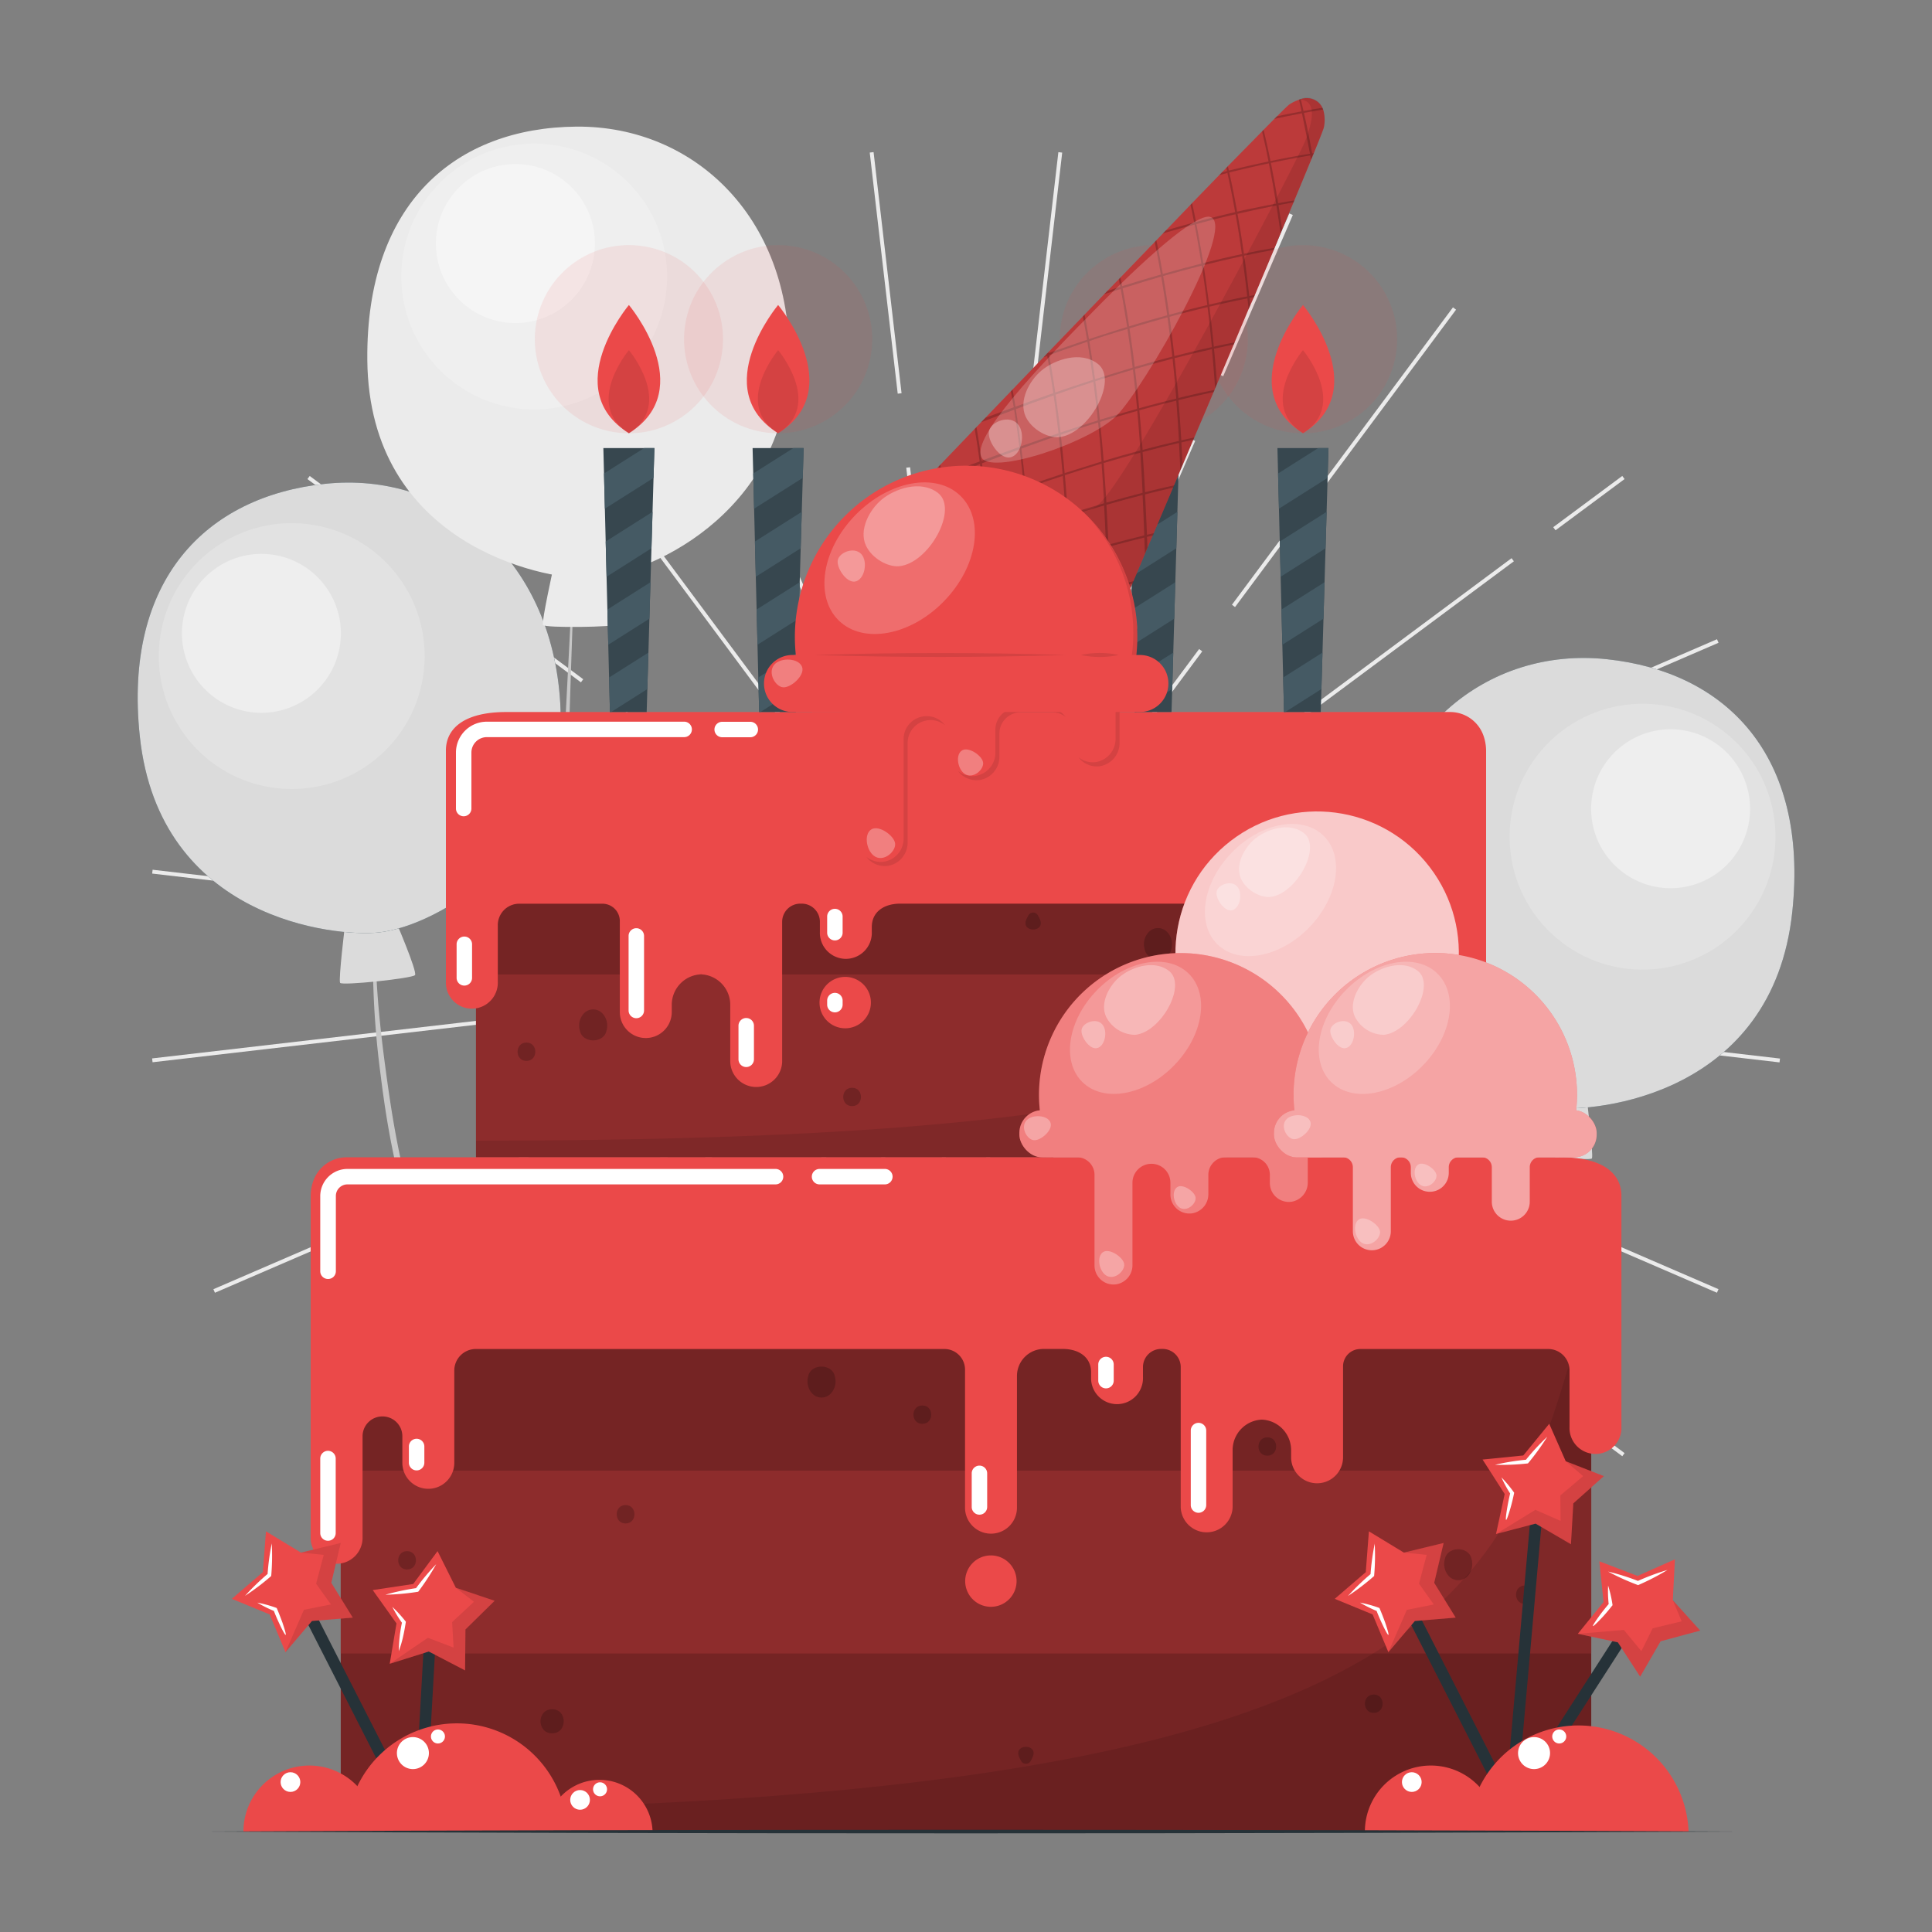 <svg xmlns="http://www.w3.org/2000/svg" viewBox="0 0 500 500"><rect x="0" y="0" width="500" height="500" fill="#808080" stroke="none"/><g id="freepik--background-complete--inject-11"><rect x="228.7" y="39.23" width="1" height="62.82" transform="translate(-6.61 26.88) rotate(-6.62)" style="fill:#ebebeb"></rect><polygon points="250 254.34 234.54 121.04 235.53 120.93 250 245.66 260.33 156.6 261.32 156.71 250 254.34" style="fill:#ebebeb"></polygon><rect x="218.75" y="88.52" width="99.84" height="1" transform="translate(149.3 345.66) rotate(-83.39)" style="fill:#ebebeb"></rect><rect x="137.64" y="75.04" width="1" height="48.87" transform="translate(-32.07 102.03) rotate(-36.62)" style="fill:#ebebeb"></rect><polygon points="252.17 253.76 159.1 128.51 159.9 127.91 247.83 246.24 217.93 177.09 218.85 176.7 252.17 253.76" style="fill:#ebebeb"></polygon><rect x="189.18" y="50.51" width="1" height="119.99" transform="translate(-28.28 84.36) rotate(-23.38)" style="fill:#ebebeb"></rect><rect x="79.69" y="149.6" width="1" height="53.94" transform="translate(-113.71 180.09) rotate(-66.62)" style="fill:#ebebeb"></rect><polygon points="253.76 252.17 115.89 192.56 116.29 191.64 246.24 247.83 161.54 184.89 162.14 184.09 253.76 252.17" style="fill:#ebebeb"></polygon><rect x="114.75" y="105.77" width="1" height="88.19" transform="translate(-73.78 152.99) rotate(-53.38)" style="fill:#ebebeb"></rect><rect x="39.14" y="268.85" width="87.97" height="1" transform="translate(-30.46 11.36) rotate(-6.61)" style="fill:#ebebeb"></rect><polygon points="141.39 263.1 141.27 262.11 245.66 250 177.4 242.08 177.51 241.09 254.34 250 141.39 263.1" style="fill:#ebebeb"></polygon><rect x="98.97" y="172.11" width="1" height="120.86" transform="translate(-142.99 304.55) rotate(-83.38)" style="fill:#ebebeb"></rect><rect x="75.32" y="362.21" width="46.02" height="1" transform="matrix(0.8, -0.6, 0.6, 0.8, -196.96, 130.27)" style="fill:#ebebeb"></rect><polygon points="131.48 338.7 130.88 337.89 246.24 252.17 180.91 280.42 180.51 279.5 253.76 247.83 131.48 338.7" style="fill:#ebebeb"></polygon><rect x="50.55" y="310.01" width="119.01" height="1" transform="translate(-114.1 69.09) rotate(-23.36)" style="fill:#ebebeb"></rect><rect x="150.68" y="420.96" width="50.35" height="1" transform="translate(-280.78 415.79) rotate(-66.64)" style="fill:#ebebeb"></rect><polygon points="193.98 380.81 193.06 380.41 247.83 253.76 187.88 334.43 187.08 333.83 252.17 246.24 193.98 380.81" style="fill:#ebebeb"></polygon><rect x="105.68" y="384.06" width="88.66" height="1" transform="translate(-248.2 275.85) rotate(-53.42)" style="fill:#ebebeb"></rect><rect x="266.6" y="333.83" width="1" height="127.16" transform="translate(-44.01 33.42) rotate(-6.62)" style="fill:#ebebeb"></rect><polygon points="238.05 357.34 237.06 357.23 250 245.66 258.68 320.48 257.69 320.6 250 254.34 238.05 357.34" style="fill:#ebebeb"></polygon><rect x="187.03" y="416.78" width="87.15" height="1" transform="translate(-210.48 598.25) rotate(-83.38)" style="fill:#ebebeb"></rect><rect x="347.41" y="333.93" width="1" height="95.65" transform="translate(-159.04 282.85) rotate(-36.62)" style="fill:#ebebeb"></rect><polygon points="311.76 394.08 247.83 246.24 310.44 330.5 309.64 331.1 252.17 253.76 312.67 393.68 311.76 394.08" style="fill:#ebebeb"></polygon><rect x="326.33" y="409.27" width="1" height="36.8" transform="translate(-142.89 164.84) rotate(-23.38)" style="fill:#ebebeb"></rect><rect x="404.23" y="273.51" width="1" height="86.79" transform="translate(-46.78 562.62) rotate(-66.62)" style="fill:#ebebeb"></rect><polygon points="349 324.19 246.24 247.83 348.03 291.85 347.64 292.76 253.76 252.17 349.6 323.39 349 324.19" style="fill:#ebebeb"></polygon><rect x="390.64" y="318.74" width="1" height="72.27" transform="translate(-127 457.16) rotate(-53.38)" style="fill:#ebebeb"></rect><rect x="423.99" y="227.19" width="36.7" height="1" transform="translate(-23.29 52.5) rotate(-6.62)" style="fill:#ebebeb"></rect><polygon points="332.29 260.05 245.66 250 407.72 231.21 407.83 232.2 254.34 250 332.4 259.05 332.29 260.05" style="fill:#ebebeb"></polygon><rect x="403.5" y="210.92" width="1" height="113.89" transform="translate(91.38 638.31) rotate(-83.38)" style="fill:#ebebeb"></rect><rect x="400.08" y="129.71" width="22.25" height="1" transform="translate(3.4 270.7) rotate(-36.58)" style="fill:#ebebeb"></rect><polygon points="246.24 252.17 391.19 144.46 391.79 145.26 253.76 247.83 376.4 194.8 376.8 195.72 246.24 252.17" style="fill:#ebebeb"></polygon><rect x="388.42" y="176.99" width="58.54" height="1" transform="translate(-36.14 180.17) rotate(-23.36)" style="fill:#ebebeb"></rect><rect x="302.39" y="75.8" width="45.45" height="1" transform="translate(126.16 344.51) rotate(-66.64)" style="fill:#ebebeb"></rect><polygon points="247.83 253.76 308.39 113.7 309.31 114.1 252.17 246.24 310.33 167.97 311.14 168.57 247.83 253.76" style="fill:#ebebeb"></polygon><rect x="299.89" y="117.84" width="95.89" height="1" transform="translate(45.36 326.91) rotate(-53.38)" style="fill:#ebebeb"></rect><path d="M122.38,346.62c-15.24-20-20.84-43.81-23.86-68.32A227.16,227.16,0,0,1,96.89,235c0-.33.52-.27.5.06-.68,12.91.34,25.77,2,38.57,1.6,12.38,3.48,24.85,6.92,36.86,6.8,23.72,21.56,43,39.85,59.19,10.3,9.1,21.38,17.21,32.43,25.34a.28.28,0,0,1-.33.45C158.13,381.27,137.46,366.38,122.38,346.62Z" style="fill:#c7c7c7"></path><path d="M102.17,237.78s5.92,13.73,5.23,14.58-18.91,2.78-19.38,2,1.3-15.27,1.3-15.27Z" style="fill:#dbdbdb"></path><path d="M84.16,125.21c30.9-3.28,58.57,18.82,60.83,56.71s-31.42,57.76-47,59.4C86.8,242.51,41.21,238,36.18,190.54,31.88,150,53.37,128.47,84.16,125.21Z" style="fill:#455a64"></path><path d="M84.16,125.21c30.9-3.28,58.57,18.82,60.83,56.71s-31.42,57.76-47,59.4C86.8,242.51,41.21,238,36.18,190.54,31.88,150,53.37,128.47,84.16,125.21Z" style="fill:#dbdbdb"></path><circle cx="75.5" cy="169.8" r="34.4" transform="translate(-101.59 226.11) rotate(-83.67)" style="fill:#fff;opacity:0.2"></circle><path d="M55.3,180.36a20.57,20.57,0,1,0-4.1-28.8A20.57,20.57,0,0,0,55.3,180.36Z" style="fill:#fff;opacity:0.4"></path><path d="M377.62,392c15.24-20,20.84-43.81,23.86-68.32a227.16,227.16,0,0,0,1.63-43.3c0-.33-.52-.27-.5.06.68,12.91-.34,25.77-2,38.57-1.6,12.38-3.48,24.85-6.92,36.86-6.8,23.72-21.56,43-39.85,59.19-10.3,9.1-21.38,17.21-32.43,25.34a.28.28,0,0,0,.33.45C341.87,426.66,362.54,411.77,377.62,392Z" style="fill:#c7c7c7"></path><path d="M397.83,283.17s-5.92,13.73-5.23,14.58,18.91,2.78,19.38,2.05-1.3-15.27-1.3-15.27Z" style="fill:#dbdbdb"></path><path d="M415.84,170.6c-30.9-3.28-58.57,18.82-60.83,56.71s31.42,57.76,47,59.4c11.22,1.19,56.81-3.29,61.84-50.78C468.12,195.35,446.63,173.86,415.84,170.6Z" style="fill:#455a64"></path><path d="M415.84,170.6c-30.9-3.28-58.57,18.82-60.83,56.71s31.42,57.76,47,59.4c11.22,1.19,56.81-3.29,61.84-50.78C468.12,195.35,446.63,173.86,415.84,170.6Z" style="fill:#dbdbdb"></path><circle cx="424.5" cy="215.19" r="34.4" transform="matrix(0.65, -0.76, 0.76, 0.65, -14.38, 399.28)" style="fill:#fff;opacity:0.2"></circle><path d="M444.7,225.75a20.57,20.57,0,1,1,4.1-28.8A20.57,20.57,0,0,1,444.7,225.75Z" style="fill:#fff;opacity:0.4"></path><path d="M167.4,294.15A148.76,148.76,0,0,1,149.79,255c-4-14.47-4.77-29.36-4.4-44.3.47-18.92,1.74-37.85,2.58-56.76,0-.3.48-.24.47.05-.57,16.33-1.13,32.67-1.55,49-.39,15.2-.39,30.52,2.91,45.44C156.35,278,173.74,303.93,194,326c12.58,13.7,26.44,26.19,40.28,38.6.15.13,0,.38-.18.25C209.38,343.9,184.69,321.81,167.4,294.15Z" style="fill:#c7c7c7"></path><path d="M156.2,146.56s4.56,14.23,3.8,15-19.1,1-19.49.18,2.76-15.08,2.76-15.08Z" style="fill:#ebebeb"></path><path d="M149.11,32.77c31.07-.28,56.48,24.38,55.09,62.31s-36.85,54.46-52.48,54.6c-11.28.11-56.23-8.75-56.66-56.5C94.69,52.37,118.15,33.05,149.11,32.77Z" style="fill:#ebebeb"></path><circle cx="138.25" cy="71.56" r="34.4" transform="translate(-5.03 132.42) rotate(-50.38)" style="fill:#fff;opacity:0.2"></circle><circle cx="133.38" cy="63.04" r="20.57" transform="translate(-4.14 9.64) rotate(-4.08)" style="fill:#fff;opacity:0.4"></circle></g><g id="freepik--Cake--inject-11"><rect x="123.19" y="206.13" width="253.62" height="93.37" style="fill:#EB4949"></rect><rect x="123.19" y="206.13" width="253.62" height="93.37" style="opacity:0.5"></rect><rect x="123.19" y="252.26" width="253.62" height="47.25" transform="translate(500 551.76) rotate(180)" style="fill:#EB4949"></rect><rect x="123.19" y="252.26" width="253.62" height="47.25" transform="translate(500 551.76) rotate(180)" style="opacity:0.4"></rect><g style="opacity:0.2"><path d="M363.05,254.8c-4,0-4,6.22,0,6.22S367.05,254.8,363.05,254.8Z"></path><path d="M269.06,237.79a8.17,8.17,0,0,0-.48-.93,1.4,1.4,0,0,0-2.41,0,10.28,10.28,0,0,0-.49.93C263.92,241.47,270.83,241.47,269.06,237.79Z"></path><path d="M175.36,226.89c-3.05,0-3.06,4.75,0,4.75S178.43,226.89,175.36,226.89Z"></path><path d="M304.85,280.24c-3.05,0-3.06,4.75,0,4.75S307.92,280.24,304.85,280.24Z"></path><path d="M354.42,269.81c-3.06,0-3.07,4.75,0,4.75S357.48,269.81,354.42,269.81Z"></path><path d="M136.24,269.81c-3.05,0-3.06,4.75,0,4.75S139.31,269.81,136.24,269.81Z"></path><path d="M220.52,281.51c-3.05,0-3.06,4.75,0,4.75S223.59,281.51,220.52,281.51Z"></path><path d="M155.83,262.19a3.3,3.3,0,0,0-4.64,0,4.58,4.58,0,0,0-1.13,4.49c.63,3.42,6.28,3.42,6.91,0A4.61,4.61,0,0,0,155.83,262.19Z"></path><path d="M302,241.14a3.3,3.3,0,0,0-4.64,0,4.58,4.58,0,0,0-1.13,4.49c.63,3.42,6.28,3.42,6.9,0A4.59,4.59,0,0,0,302,241.14Z"></path></g><path d="M376.81,206.13C359,261.25,361.38,295.2,123.19,295.2v4.31H376.81Z" style="opacity:0.1"></path><path d="M375.26,184.27a9.14,9.14,0,0,1,8.67,6.14,11.86,11.86,0,0,1,.67,3.81v88.26a6.72,6.72,0,1,1-13.43,0v-26a5.13,5.13,0,0,0-5.13-5.13h0a5.13,5.13,0,0,0-5.13,5.13v6.88a6.72,6.72,0,0,1-13.44,0V239.47a5.59,5.59,0,0,0-5.59-5.59h-6a5.34,5.34,0,0,0-5.34,5.34V275a6.72,6.72,0,0,1-13.44,0V240.86a7,7,0,0,0-7-7H233c-4.08,0-7.38,2-7.38,6.07v1.24a6.72,6.72,0,1,1-13.43,0v-2.6a4.71,4.71,0,0,0-4.71-4.71h-.35a4.71,4.71,0,0,0-4.71,4.71v36.28a6.72,6.72,0,0,1-13.43,0V260.05a7.9,7.9,0,0,0-7.9-7.9h.66a7.9,7.9,0,0,0-7.9,7.9v1.87a6.72,6.72,0,0,1-13.44,0V238.38a4.5,4.5,0,0,0-4.5-4.5H134.37a5.54,5.54,0,0,0-5.54,5.53v14.65a6.72,6.72,0,1,1-13.43,0V194.22c0-5.5,4.45-9.95,15.64-9.95Z" style="fill:#EB4949"></path><path d="M225.39,259.46a6.65,6.65,0,1,1-6.65-6.64A6.65,6.65,0,0,1,225.39,259.46Z" style="fill:#EB4949"></path><path d="M120,211.25a2,2,0,0,1-2-2V194.77a8,8,0,0,1,8-8h51.06a2,2,0,0,1,0,4H126a4,4,0,0,0-4,4v14.48A2,2,0,0,1,120,211.25Z" style="fill:#fff"></path><path d="M194.18,190.8H186.9a2,2,0,0,1,0-4h7.28a2,2,0,0,1,0,4Z" style="fill:#fff"></path><path d="M120.17,255.07a2,2,0,0,1-2-2v-8.69a2,2,0,0,1,4,0v8.69A2,2,0,0,1,120.17,255.07Z" style="fill:#fff"></path><path d="M193.12,276.15a2,2,0,0,1-2-2v-8.69a2,2,0,0,1,4,0v8.69A2,2,0,0,1,193.12,276.15Z" style="fill:#fff"></path><path d="M164.68,263.51a2,2,0,0,1-2-2V242.22a2,2,0,1,1,4,0v19.29A2,2,0,0,1,164.68,263.51Z" style="fill:#fff"></path><path d="M321,276.88a2,2,0,0,1-2-2V255.6a2,2,0,0,1,4,0v19.28A2,2,0,0,1,321,276.88Z" style="fill:#fff"></path><path d="M216.07,243.38a2,2,0,0,1-2-2V237.2a2,2,0,0,1,4,0v4.18A2,2,0,0,1,216.07,243.38Z" style="fill:#fff"></path><path d="M216.07,262a2,2,0,0,1-2-2v-1.05a2,2,0,0,1,4,0V260A2,2,0,0,1,216.07,262Z" style="fill:#fff"></path><rect x="88.19" y="334.48" width="323.62" height="139.5" style="fill:#EB4949"></rect><rect x="88.19" y="334.48" width="323.62" height="139.5" style="opacity:0.5"></rect><rect x="88.19" y="380.6" width="323.62" height="47.25" style="fill:#EB4949"></rect><rect x="88.19" y="380.6" width="323.62" height="47.25" style="opacity:0.4"></rect><g style="opacity:0.2"><path d="M142.89,448.58c4,0,4-6.22,0-6.22S138.88,448.58,142.89,448.58Z"></path><path d="M263.81,454.85a10.28,10.28,0,0,0,.49.93,1.4,1.4,0,0,0,2.41,0,8.17,8.17,0,0,0,.48-.93C269,451.16,262.05,451.16,263.81,454.85Z"></path><path d="M125.51,454c3.06,0,3.06-4.75,0-4.75S122.45,454,125.51,454Z"></path><path d="M355.53,443.29c3.06,0,3.06-4.75,0-4.75S352.47,443.29,355.53,443.29Z"></path><path d="M161.9,394.27c3.06,0,3.06-4.76,0-4.76S158.84,394.27,161.9,394.27Z"></path><path d="M238.7,368.49c3.06,0,3.07-4.75,0-4.75S235.64,368.49,238.7,368.49Z"></path><path d="M105.35,406.18c3.06,0,3.06-4.75,0-4.75S102.29,406.18,105.35,406.18Z"></path><path d="M394.65,415.08c3.06,0,3.06-4.75,0-4.75S391.59,415.08,394.65,415.08Z"></path><path d="M328,376.73c3,0,3.06-4.75,0-4.75S324.91,376.73,328,376.73Z"></path><path d="M375.06,408a3.31,3.31,0,0,0,4.65,0,4.6,4.6,0,0,0,1.13-4.49c-.63-3.42-6.28-3.42-6.91,0A4.59,4.59,0,0,0,375.06,408Z"></path><path d="M210.29,360.73a3.31,3.31,0,0,0,4.64,0,4.58,4.58,0,0,0,1.13-4.49c-.63-3.42-6.28-3.42-6.91,0A4.62,4.62,0,0,0,210.29,360.73Z"></path></g><path d="M411.81,334.48c-22.7,70.33-19.69,134-323.62,134V474H411.81Z" style="opacity:0.1"></path><path d="M89.74,299.51a9.14,9.14,0,0,0-8.67,6.14,11.8,11.8,0,0,0-.67,3.8v88.27a6.72,6.72,0,1,0,13.43,0v-26A5.13,5.13,0,0,1,99,366.57h0a5.13,5.13,0,0,1,5.13,5.12v6.89a6.72,6.72,0,0,0,13.44,0V354.7a5.58,5.58,0,0,1,5.59-5.58H244.41a5.34,5.34,0,0,1,5.34,5.33v35.74a6.72,6.72,0,0,0,13.44,0V356.1a7,7,0,0,1,7-7H275c4.07,0,7.37,2,7.37,6.07v1.24a6.72,6.72,0,1,0,13.43,0v-2.61a4.7,4.7,0,0,1,4.71-4.7h.35a4.7,4.7,0,0,1,4.71,4.7V390.1a6.72,6.72,0,0,0,13.43,0V375.28a7.9,7.9,0,0,1,7.9-7.89h-.66a7.9,7.9,0,0,1,7.9,7.89v1.87a6.72,6.72,0,0,0,13.44,0V353.62a4.49,4.49,0,0,1,4.5-4.5h48.57a5.53,5.53,0,0,1,5.54,5.53V369.3a6.72,6.72,0,1,0,13.43,0V309.45c0-5.49-4.45-9.94-15.64-9.94Z" style="fill:#EB4949"></path><path d="M84.88,331a2,2,0,0,1-2-2V309.57a7.05,7.05,0,0,1,7-7.05H200.71a2,2,0,1,1,0,4H89.92a3,3,0,0,0-3,3.05V329A2,2,0,0,1,84.88,331Z" style="fill:#fff"></path><path d="M229,306.52H212.1a2,2,0,0,1,0-4H229a2,2,0,1,1,0,4Z" style="fill:#fff"></path><path d="M253.48,392a2,2,0,0,1-2-2v-8.7a2,2,0,0,1,4,0V390A2,2,0,0,1,253.48,392Z" style="fill:#fff"></path><path d="M310.17,391.51a2,2,0,0,1-2-2V370.23a2,2,0,0,1,4,0v19.28A2,2,0,0,1,310.17,391.51Z" style="fill:#fff"></path><path d="M84.88,398.75a2,2,0,0,1-2-2V377.47a2,2,0,0,1,4,0v19.28A2,2,0,0,1,84.88,398.75Z" style="fill:#fff"></path><path d="M286.23,359.31a2,2,0,0,1-2-2v-4.18a2,2,0,0,1,4,0v4.18A2,2,0,0,1,286.23,359.31Z" style="fill:#fff"></path><path d="M253.48,412.17a2,2,0,0,1-2-2v-.73a2,2,0,0,1,4,0v.73A2,2,0,0,1,253.48,412.17Z" style="fill:#fff"></path><path d="M107.82,380.54a2,2,0,0,1-2-2v-4.19a2,2,0,0,1,4,0v4.19A2,2,0,0,1,107.82,380.54Z" style="fill:#fff"></path><path d="M263.09,409.18a6.65,6.65,0,1,1-6.65-6.64A6.65,6.65,0,0,1,263.09,409.18Z" style="fill:#EB4949"></path><rect x="88.6" y="404.6" width="3" height="65.79" transform="translate(-188.79 88.58) rotate(-27)" style="fill:#263238"></rect><polygon points="68.83 396.31 77.88 401.81 88.18 399.32 85.74 409.63 91.3 418.64 80.74 419.51 73.88 427.58 69.79 417.81 59.99 413.78 68.03 406.87 68.83 396.31" style="fill:#EB4949"></polygon><path d="M70.33,399.35a62.06,62.06,0,0,1-.14,8.52A60.94,60.94,0,0,1,63.41,413a61.54,61.54,0,0,1,6-5.79l-.17.34a60.64,60.64,0,0,1,1.12-8.24Z" style="fill:#fff"></path><path d="M66.61,414.76a31.46,31.46,0,0,1,5,1.39c.53,1.23,1,2.46,1.47,3.73,2.6,7.67-1.27-.38-2.27-3.16l.27.27a32.79,32.79,0,0,1-4.48-2.23Z" style="fill:#fff"></path><polygon points="73.88 427.58 78.65 416.63 85.64 415.23 81.81 409.85 83.79 402.39 77.88 401.81 88.18 399.32 85.74 409.63 91.3 418.64 80.74 419.51 73.88 427.58" style="opacity:0.1"></polygon><rect x="377.61" y="439" width="62.55" height="3" transform="translate(-182.78 546.11) rotate(-57.25)" style="fill:#263238"></rect><polygon points="433.47 403.55 432.92 414.13 440.01 422 429.77 424.75 424.47 433.92 418.7 425.04 408.34 422.83 415 414.6 413.9 404.06 423.79 407.85 433.47 403.55" style="fill:#EB4949"></polygon><path d="M431.51,406.32a62.33,62.33,0,0,1-7.57,3.91,62.23,62.23,0,0,1-7.77-3.51,59.86,59.86,0,0,1,7.93,2.5h-.38a60.67,60.67,0,0,1,7.79-2.91Z" style="fill:#fff"></path><path d="M416.18,410.35a32,32,0,0,1,1.15,5.07c-.83,1.05-1.67,2.08-2.58,3.06-3.09,3.29-3.32,3.13-.67-.55.75-1,1.55-2,2.37-2.95l-.1.37a30.85,30.85,0,0,1-.17-5Z" style="fill:#fff"></path><polygon points="408.34 422.83 420.25 421.83 424.79 427.32 427.71 421.4 435.22 419.6 432.92 414.13 440.01 422 429.77 424.75 424.47 433.92 418.7 425.04 408.34 422.83" style="opacity:0.1"></polygon><rect x="84.14" y="439.14" width="52.42" height="3" transform="translate(-335.78 526.14) rotate(-86.79)" style="fill:#263238"></rect><polygon points="113.24 401.43 117.97 410.91 128.01 414.28 120.46 421.7 120.36 432.3 110.97 427.41 100.86 430.59 102.61 420.14 96.46 411.51 106.93 409.94 113.24 401.43" style="fill:#EB4949"></polygon><path d="M112.89,404.81a61.5,61.5,0,0,1-4.66,7.13,61.58,61.58,0,0,1-8.49.77,61.73,61.73,0,0,1,8.14-1.73l-.33.2a62.11,62.11,0,0,1,5.34-6.37Z" style="fill:#fff"></path><path d="M101.54,415.86a33.42,33.42,0,0,1,3.5,3.85c-.21,1.32-.44,2.64-.74,3.94a28.24,28.24,0,0,1-1.09,3.65,37.29,37.29,0,0,1,.85-7.53l.09.37a31,31,0,0,1-2.61-4.28Z" style="fill:#fff"></path><polygon points="100.86 430.59 110.73 423.86 117.39 426.39 117.01 419.8 122.66 414.54 117.97 410.91 128.01 414.28 120.46 421.7 120.36 432.3 110.97 427.41 100.86 430.59" style="opacity:0.1"></polygon><rect x="351.48" y="422.11" width="86.72" height="3" transform="translate(-62.06 779.4) rotate(-84.92)" style="fill:#263238"></rect><polygon points="400.94 368.48 405.21 378.17 415.08 382.02 407.17 389.07 406.56 399.65 397.41 394.31 387.17 397 389.41 386.65 383.69 377.73 394.23 376.67 400.94 368.48" style="fill:#EB4949"></polygon><path d="M400.43,371.83a60.93,60.93,0,0,1-5,6.9,62,62,0,0,1-8.52.36,59.23,59.23,0,0,1,8.21-1.33l-.33.18a60.21,60.21,0,0,1,5.64-6.11Z" style="fill:#fff"></path><path d="M388.55,382.32a32.5,32.5,0,0,1,3.32,4c-.27,1.31-.57,2.61-.94,3.89-2.26,7.78-.82-1-.05-3.89l.07.38a31.09,31.09,0,0,1-2.4-4.4Z" style="fill:#fff"></path><polygon points="387.17 397 397.36 390.75 403.88 393.61 403.82 387.01 409.72 382.02 405.21 378.17 415.08 382.02 407.17 389.07 406.56 399.65 397.41 394.31 387.17 397" style="opacity:0.1"></polygon><rect x="374.03" y="404.6" width="3" height="65.79" transform="translate(-157.68 218.16) rotate(-27)" style="fill:#263238"></rect><polygon points="354.27 396.31 363.32 401.81 373.61 399.32 371.17 409.63 376.73 418.64 366.17 419.51 359.31 427.58 355.23 417.81 345.43 413.78 353.46 406.87 354.27 396.31" style="fill:#EB4949"></polygon><path d="M355.77,399.35a60.52,60.52,0,0,1-.15,8.52,60.83,60.83,0,0,1-6.77,5.17,61.44,61.44,0,0,1,6-5.79l-.17.34a62.28,62.28,0,0,1,1.13-8.24Z" style="fill:#fff"></path><path d="M352,414.76a31.29,31.29,0,0,1,5,1.39c.53,1.23,1,2.46,1.47,3.73,2.59,7.67-1.28-.38-2.27-3.16l.27.27a32.9,32.9,0,0,1-4.49-2.23Z" style="fill:#fff"></path><polygon points="359.31 427.58 364.09 416.63 371.07 415.23 367.24 409.85 369.23 402.39 363.32 401.81 373.61 399.32 371.17 409.63 376.73 418.64 366.17 419.51 359.31 427.58" style="opacity:0.1"></polygon><path d="M97.2,474H63a17.08,17.08,0,0,1,34.16,0Z" style="fill:#EB4949"></path><path d="M168.88,474H141.39a13.75,13.75,0,0,1,27.49,0Z" style="fill:#EB4949"></path><path d="M146.77,474H89.72a28.53,28.53,0,0,1,57.05,0Z" style="fill:#EB4949"></path><path d="M111,453.7a4.14,4.14,0,1,1-4.14-4.14A4.14,4.14,0,0,1,111,453.7Z" style="fill:#fff"></path><circle cx="75.17" cy="461.2" r="2.55" style="fill:#fff"></circle><circle cx="150.12" cy="465.81" r="2.55" style="fill:#fff"></circle><path d="M115.15,449.4a1.81,1.81,0,1,1-1.81-1.81A1.81,1.81,0,0,1,115.15,449.4Z" style="fill:#fff"></path><path d="M157.1,463.07a1.81,1.81,0,1,1-1.81-1.81A1.81,1.81,0,0,1,157.1,463.07Z" style="fill:#fff"></path><path d="M387.39,474H353.23a17.08,17.08,0,0,1,34.16,0Z" style="fill:#EB4949"></path><path d="M437,474h-57a28.52,28.52,0,0,1,57,0Z" style="fill:#EB4949"></path><path d="M401.15,453.7a4.14,4.14,0,1,1-4.13-4.14A4.13,4.13,0,0,1,401.15,453.7Z" style="fill:#fff"></path><circle cx="365.37" cy="461.2" r="2.55" style="fill:#fff"></circle><path d="M405.34,449.4a1.81,1.81,0,1,1-1.81-1.81A1.81,1.81,0,0,1,405.34,449.4Z" style="fill:#fff"></path><circle cx="162.76" cy="87.78" r="24.35" transform="translate(49.86 234.24) rotate(-80.71)" style="fill:#EB4949;opacity:0.1"></circle><polygon points="157.85 184.27 156.15 115.96 169.36 115.96 167.36 184.27 157.85 184.27" style="fill:#37474f"></polygon><polygon points="169.36 115.96 169.13 123.68 156.54 131.65 156.31 122.54 166.7 115.96 169.36 115.96" style="fill:#455a64"></polygon><polygon points="168.88 132.46 168.6 141.89 156.98 149.26 156.75 140.14 168.88 132.46" style="fill:#455a64"></polygon><polygon points="168.34 150.68 168.07 160.11 157.42 166.86 157.19 157.74 168.34 150.68" style="fill:#455a64"></polygon><polygon points="167.81 168.89 167.53 178.33 158.16 184.27 157.85 184.27 157.63 175.34 167.81 168.89" style="fill:#455a64"></polygon><path d="M162.76,112.13c-18.23-11.46,0-33.2,0-33.2S181,100.67,162.76,112.13Z" style="fill:#EB4949"></path><path d="M162.76,112.13c-11.81-7.43,0-21.51,0-21.51S174.56,104.7,162.76,112.13Z" style="opacity:0.1"></path><circle cx="201.38" cy="87.78" r="24.35" transform="translate(82.25 272.35) rotate(-80.71)" style="fill:#EB4949;opacity:0.1"></circle><polygon points="196.47 184.27 194.77 115.96 207.98 115.96 205.98 184.27 196.47 184.27" style="fill:#37474f"></polygon><polygon points="207.98 115.96 207.75 123.68 195.16 131.65 194.93 122.54 205.32 115.96 207.98 115.96" style="fill:#455a64"></polygon><polygon points="207.5 132.46 207.22 141.89 195.6 149.26 195.37 140.14 207.5 132.46" style="fill:#455a64"></polygon><polygon points="206.96 150.68 206.69 160.11 196.04 166.86 195.81 157.74 206.96 150.68" style="fill:#455a64"></polygon><polygon points="206.43 168.89 206.15 178.33 196.78 184.27 196.47 184.27 196.25 175.34 206.43 168.89" style="fill:#455a64"></polygon><path d="M201.38,112.13c-18.23-11.46,0-33.2,0-33.2S219.6,100.67,201.38,112.13Z" style="fill:#EB4949"></path><path d="M201.38,112.13c-11.81-7.43,0-21.51,0-21.51S213.18,104.7,201.38,112.13Z" style="opacity:0.1"></path><circle cx="298.59" cy="87.78" r="24.35" transform="translate(163.77 368.29) rotate(-80.71)" style="fill:#EB4949;opacity:0.1"></circle><polygon points="293.68 184.27 291.98 115.96 305.19 115.96 303.19 184.27 293.68 184.27" style="fill:#37474f"></polygon><polygon points="305.19 115.96 304.96 123.68 292.37 131.65 292.14 122.54 302.53 115.96 305.19 115.96" style="fill:#455a64"></polygon><polygon points="304.71 132.46 304.43 141.89 292.81 149.26 292.58 140.14 304.71 132.46" style="fill:#455a64"></polygon><polygon points="304.17 150.68 303.9 160.11 293.25 166.86 293.02 157.74 304.17 150.68" style="fill:#455a64"></polygon><polygon points="303.64 168.89 303.36 178.33 293.99 184.27 293.68 184.27 293.46 175.34 303.64 168.89" style="fill:#455a64"></polygon><path d="M298.59,112.13c-18.23-11.46,0-33.2,0-33.2S316.81,100.67,298.59,112.13Z" style="fill:#EB4949"></path><path d="M298.59,112.13c-11.81-7.43,0-21.51,0-21.51S310.39,104.7,298.59,112.13Z" style="opacity:0.1"></path><circle cx="337.21" cy="87.78" r="24.35" transform="translate(165.38 390.91) rotate(-75.04)" style="fill:#EB4949;opacity:0.1"></circle><polygon points="332.3 184.27 330.6 115.96 343.81 115.96 341.81 184.27 332.3 184.27" style="fill:#37474f"></polygon><polygon points="343.81 115.96 343.58 123.68 330.99 131.65 330.76 122.54 341.15 115.96 343.81 115.96" style="fill:#455a64"></polygon><polygon points="343.33 132.46 343.05 141.89 331.43 149.26 331.2 140.14 343.33 132.46" style="fill:#455a64"></polygon><polygon points="342.79 150.68 342.52 160.11 331.87 166.86 331.64 157.74 342.79 150.68" style="fill:#455a64"></polygon><polygon points="342.26 168.89 341.98 178.33 332.61 184.27 332.3 184.27 332.08 175.34 342.26 168.89" style="fill:#455a64"></polygon><path d="M337.21,112.13c-18.23-11.46,0-33.2,0-33.2S355.43,100.67,337.21,112.13Z" style="fill:#EB4949"></path><path d="M337.21,112.13c-11.81-7.43,0-21.51,0-21.51S349,104.7,337.21,112.13Z" style="opacity:0.1"></path><circle cx="340.87" cy="246.68" r="36.67" transform="translate(-79.72 258.55) rotate(-37.51)" style="fill:#EB4949"></circle><circle cx="340.87" cy="246.68" r="36.67" transform="translate(-79.72 258.55) rotate(-37.51)" style="fill:#fff;opacity:0.7"></circle><ellipse cx="328.8" cy="230.32" rx="19.65" ry="13.94" transform="translate(-65.69 304.73) rotate(-45.69)" style="fill:#fff;opacity:0.2"></ellipse><g style="opacity:0.3"><path d="M328.64,232.13c6.69-.54,13.6-12.89,8.79-16.55-3.94-3-9.77-.86-12.63,1.49s-5.25,6.89-3.6,10.41C322.6,230.45,326.19,232.33,328.64,232.13Z" style="fill:#fff"></path><path d="M318.73,235.6c2.19-.35,3-4.52,1.43-6.21s-4.81-.44-5.28,1.25S316.76,235.91,318.73,235.6Z" style="fill:#fff"></path></g><path d="M342.21,281.58a36.53,36.53,0,0,1-3.7,17.91h-.06V306a5,5,0,0,1-4.16,5,4.9,4.9,0,0,1-5.65-4.85v-2.11a4.56,4.56,0,0,0-4.56-4.56h-6.8a4.56,4.56,0,0,0-4.56,4.56V309a5,5,0,0,1-4.13,5,4.92,4.92,0,0,1-5.69-4.85v-3.05a4.9,4.9,0,0,0-4.91-4.91h0a4.91,4.91,0,0,0-4.91,4.91v21.26a5,5,0,0,1-4.08,5,4.92,4.92,0,0,1-5.74-4.84V304.05a4.56,4.56,0,0,0-4.56-4.56h-6.06a36.68,36.68,0,1,1,69.57-17.91Z" style="fill:#EB4949"></path><rect x="263.81" y="287.31" width="83.53" height="12.22" rx="5.9" style="fill:#EB4949"></rect><g style="opacity:0.3"><path d="M342.21,281.58a36.53,36.53,0,0,1-3.7,17.91h-.06V306a5,5,0,0,1-4.16,5,4.9,4.9,0,0,1-5.65-4.85v-2.11a4.56,4.56,0,0,0-4.56-4.56h-6.8a4.56,4.56,0,0,0-4.56,4.56V309a5,5,0,0,1-4.13,5,4.92,4.92,0,0,1-5.69-4.85v-3.05a4.9,4.9,0,0,0-4.91-4.91h0a4.91,4.91,0,0,0-4.91,4.91v21.26a5,5,0,0,1-4.08,5,4.92,4.92,0,0,1-5.74-4.84V304.05a4.56,4.56,0,0,0-4.56-4.56h-6.06a36.68,36.68,0,1,1,69.57-17.91Z" style="fill:#fff"></path><rect x="263.81" y="287.31" width="83.53" height="12.22" rx="5.9" style="fill:#fff"></rect></g><ellipse cx="293.87" cy="265.99" rx="19.65" ry="13.94" transform="translate(-101.74 290.48) rotate(-45.69)" style="fill:#fff;opacity:0.2"></ellipse><g style="opacity:0.3"><path d="M293.71,267.81c6.69-.55,13.6-12.9,8.79-16.56-3.94-3-9.77-.86-12.63,1.49s-5.25,6.89-3.6,10.41A8.52,8.52,0,0,0,293.71,267.81Z" style="fill:#fff"></path><path d="M283.8,271.27c2.19-.35,3-4.52,1.43-6.21s-4.81-.44-5.28,1.25S281.83,271.59,283.8,271.27Z" style="fill:#fff"></path><path d="M271.89,290.61c-.65-2.11-4.89-2.33-6.34-.53s.24,4.82,2,5S272.49,292.52,271.89,290.61Z" style="fill:#fff"></path><path d="M304.71,307.19c-1.65,1-1,4.62.85,5.48s4-1.2,3.86-2.71S306.2,306.3,304.71,307.19Z" style="fill:#fff"></path><path d="M285.54,324c-1.89,1.13-1.1,5.26,1,6.24s4.59-1.36,4.4-3.08S287.24,323,285.54,324Z" style="fill:#fff"></path></g><path d="M334.78,283.36a36.5,36.5,0,0,0,3.74,16.13h9a2.59,2.59,0,0,1,2.6,2.6v16.57a4.91,4.91,0,0,0,4.91,4.91h0a4.91,4.91,0,0,0,4.91-4.91V302.09a2.59,2.59,0,0,1,2.59-2.6h0a2.59,2.59,0,0,1,2.59,2.6v1.44a4.9,4.9,0,0,0,4.91,4.9h0a4.9,4.9,0,0,0,4.91-4.9v-1.44a2.59,2.59,0,0,1,2.6-2.6h5.95a2.59,2.59,0,0,1,2.59,2.6V311a4.91,4.91,0,0,0,4.91,4.91h0a4.91,4.91,0,0,0,4.91-4.91v-8.92a2.59,2.59,0,0,1,2.59-2.6h5.89a36.68,36.68,0,1,0-69.61-16.13Z" style="fill:#EB4949"></path><rect x="329.69" y="287.31" width="83.53" height="12.22" rx="5.9" style="fill:#EB4949"></rect><g style="opacity:0.5"><path d="M334.78,283.36a36.5,36.5,0,0,0,3.74,16.13h9a2.59,2.59,0,0,1,2.6,2.6v16.57a4.91,4.91,0,0,0,4.91,4.91h0a4.91,4.91,0,0,0,4.91-4.91V302.09a2.59,2.59,0,0,1,2.59-2.6h0a2.59,2.59,0,0,1,2.59,2.6v1.44a4.9,4.9,0,0,0,4.91,4.9h0a4.9,4.9,0,0,0,4.91-4.9v-1.44a2.59,2.59,0,0,1,2.6-2.6h5.95a2.59,2.59,0,0,1,2.59,2.6V311a4.91,4.91,0,0,0,4.91,4.91h0a4.91,4.91,0,0,0,4.91-4.91v-8.92a2.59,2.59,0,0,1,2.59-2.6h5.89a36.68,36.68,0,1,0-69.61-16.13Z" style="fill:#fff"></path><rect x="329.69" y="287.31" width="83.53" height="12.22" rx="5.9" style="fill:#fff"></rect></g><ellipse cx="358.26" cy="265.99" rx="19.65" ry="13.94" transform="translate(-82.33 336.56) rotate(-45.69)" style="fill:#fff;opacity:0.2"></ellipse><g style="opacity:0.3"><path d="M358.1,267.81c6.69-.55,13.6-12.9,8.79-16.56-3.94-3-9.77-.86-12.63,1.49s-5.25,6.89-3.6,10.41A8.52,8.52,0,0,0,358.1,267.81Z" style="fill:#fff"></path><path d="M348.19,271.27c2.19-.35,3-4.52,1.43-6.21s-4.81-.44-5.28,1.25S346.22,271.59,348.19,271.27Z" style="fill:#fff"></path><path d="M339.15,290.35c-.66-2.11-4.9-2.32-6.35-.53s.24,4.82,2,5S339.74,292.26,339.15,290.35Z" style="fill:#fff"></path><path d="M367.06,301.36c-1.66,1-1,4.61.85,5.47s4-1.19,3.85-2.7S368.55,300.47,367.06,301.36Z" style="fill:#fff"></path><path d="M351.75,315.55c-1.88,1.13-1.09,5.26,1,6.24s4.59-1.36,4.4-3.08S353.46,314.54,351.75,315.55Z" style="fill:#fff"></path></g><path d="M237.64,126.23l1.12-1.17,4.15-4.32.46-.48,8.89-9.27.46-.48,1.19-1.23,1.12-1.17,6.57-6.84c.15-.16.3-.32.46-.47,2.56-2.67,5.24-5.46,8-8.33.28-.31.57-.6.86-.91l.09-.09.36-.38,8.86-9.2.45-.47,5.08-5.28c.27-.29.55-.57.82-.85l3-3.06.44-.46,8.85-9.17.43-.45,1.65-1.71c.26-.26.51-.53.76-.79L308.1,53l.42-.45,7-7.22.72-.74,1.12-1.14c.14-.15.28-.29.41-.44L326.62,34c.14-.13.27-.27.4-.41l2.74-2.77.69-.68c1.84-1.85,3-2.94,3.19-3.08a11.52,11.52,0,0,1,2.53-1.25h0l.46-.14a4.56,4.56,0,0,1,4.07.47,4.06,4.06,0,0,1,1.54,1.8c.06.14.13.29.19.45a9.28,9.28,0,0,1,.18,4.6c-.06.35-1,2.76-2.6,6.69l-.21.51-.09.23-.38.92c-1.19,2.92-2.67,6.48-4.36,10.54l-.21.52-2.94,7c-.14.32-.27.65-.41,1l-1,2.48-.51,1.21c-.07.18-.15.36-.23.55q-1.17,2.81-2.41,5.75l-.12.29c-.78,1.85-1.58,3.74-2.38,5.66l-.24.56L323.57,79c-.14.34-.29.69-.44,1l-3.59,8.53-.24.58c-1.43,3.37-2.87,6.78-4.3,10.17-.16.39-.33.77-.49,1.16-.06.13-.11.27-.18.41s-.15.38-.24.57c-1.67,4-3.34,7.9-5,11.75l-.24.59-2.75,6.48c-.2.47-.39.93-.59,1.38-.55,1.33-1.1,2.63-1.65,3.91l-.25.6-5,11.78-.26.61c-.46,1.07-.9,2.12-1.34,3.14l-.65,1.56-3,7.09c-.09.21-.17.41-.26.61l-3.93,9.26Z" style="fill:#EB4949"></path><path d="M237.64,126.23l1.12-1.17,4.15-4.32.46-.48,8.89-9.27.46-.48,1.19-1.23,1.12-1.17,6.57-6.84c.15-.16.3-.32.46-.47,2.56-2.67,5.24-5.46,8-8.33.28-.31.57-.6.86-.91l.09-.09.36-.38,8.86-9.2.45-.47,5.08-5.28c.27-.29.55-.57.82-.85l3-3.06.44-.46,8.85-9.17.43-.45,1.65-1.71c.26-.26.51-.53.76-.79L308.1,53l.42-.45,7-7.22.72-.74,1.12-1.14c.14-.15.28-.29.41-.44L326.62,34c.14-.13.27-.27.4-.41l2.74-2.77.69-.68c1.84-1.85,3-2.94,3.19-3.08a11.52,11.52,0,0,1,2.53-1.25h0l.46-.14a4.56,4.56,0,0,1,4.07.47,4.06,4.06,0,0,1,1.54,1.8c.06.14.13.29.19.45a9.28,9.28,0,0,1,.18,4.6c-.06.35-1,2.76-2.6,6.69l-.21.51-.09.23-.38.92c-1.19,2.92-2.67,6.48-4.36,10.54l-.21.52-2.94,7c-.14.32-.27.65-.41,1l-1,2.48-.51,1.21c-.07.18-.15.36-.23.55q-1.17,2.81-2.41,5.75l-.12.29c-.78,1.85-1.58,3.74-2.38,5.66l-.24.56L323.57,79c-.14.34-.29.69-.44,1l-3.59,8.53-.24.58c-1.43,3.37-2.87,6.78-4.3,10.17-.16.39-.33.77-.49,1.16-.06.13-.11.27-.18.41s-.15.38-.24.57c-1.67,4-3.34,7.9-5,11.75l-.24.59-2.75,6.48c-.2.47-.39.93-.59,1.38-.55,1.33-1.1,2.63-1.65,3.91l-.25.6-5,11.78-.26.61c-.46,1.07-.9,2.12-1.34,3.14l-.65,1.56-3,7.09c-.09.21-.17.41-.26.61l-3.93,9.26Z" style="opacity:0.2"></path><path d="M342.61,32.94c-.06.35-1,2.76-2.6,6.69l-.21.51-.09.23-.38.92c-1.19,2.92-2.67,6.48-4.36,10.54l-.21.52-2.94,7c-.14.32-.27.65-.41,1l-1,2.48-.51,1.21c-.07.18-.15.36-.23.55q-1.17,2.81-2.41,5.75l-.12.29c-.78,1.85-1.58,3.74-2.38,5.66l-.24.56L323.57,79c-.14.34-.29.69-.44,1l-3.59,8.53-.24.58c-1.43,3.37-2.87,6.78-4.3,10.17-.16.39-.33.77-.49,1.16-.06.13-.11.27-.18.41s-.15.38-.24.57c-1.67,4-3.34,7.9-5,11.75l-.24.59-2.75,6.48c-.2.47-.39.93-.59,1.38-.55,1.33-1.1,2.63-1.65,3.91l-.25.6-5,11.78-.26.61c-.46,1.07-.9,2.12-1.34,3.14l-.65,1.56-3,7.09c-.09.21-.17.41-.26.61-2.38,5.61-3.84,9-3.92,9.25h0l-51.53-34c.91.24,38.27,10.43,46.29,4.68s52-89.27,54-94.76,2.76-10.07-1.77-10.39h0l.46-.14a4.56,4.56,0,0,1,4.07.47,4,4,0,0,1,1.54,1.8c.06.14.13.29.19.45A9.28,9.28,0,0,1,342.61,32.94Z" style="opacity:0.1"></path><g style="opacity:0.2"><path d="M279.72,154q3.48-1,7-1.93h0l.72-.18c2-.53,3.95-1,5.95-1.5-.09.21-.17.41-.26.61q-2.85.69-5.68,1.44l-.71.19q-3.21.85-6.42,1.77Z"></path><path d="M268.43,146.54c2.63-.86,5.28-1.7,7.93-2.52l.65-.19c3.08-1,6.17-1.86,9.27-2.71l.68-.19c3.07-.84,6.15-1.64,9.25-2.38l.7-.17,1.74-.41-.26.61c-.49.1-1,.22-1.46.34l-.7.17c-3.09.75-6.18,1.55-9.25,2.4l-.67.18c-3.1.86-6.19,1.77-9.28,2.71l-.64.2-2.86.89c-1.51.48-3,1-4.51,1.46Z"></path><path d="M257.65,139.43c2.7-1,5.41-1.93,8.13-2.85l.56-.19q4.71-1.62,9.45-3.12c.19-.07.39-.13.58-.18,3.12-1,6.26-1.94,9.4-2.85l.61-.17q4.67-1.33,9.36-2.54l.64-.16c2.5-.63,5-1.23,7.51-1.78l-.25.6q-3.63.81-7.23,1.74c-.22,0-.43.1-.64.16-3.13.79-6.25,1.64-9.35,2.53l-.62.18q-4.67,1.33-9.29,2.81l-.1,0-.59.19q-4.74,1.51-9.43,3.14h0l-.56.19q-3.78,1.31-7.54,2.69Z"></path><path d="M247.19,132.53l7.59-2.83.25-.09.28-.1q4.79-1.77,9.6-3.46l.52-.18q4.77-1.68,9.57-3.25l.53-.18c3.17-1,6.35-2,9.55-3l.55-.17q4.72-1.42,9.5-2.69l.57-.15c3.14-.83,6.29-1.62,9.46-2.34l.61-.14c1.11-.26,2.23-.51,3.35-.75l-.24.59-3.08.69-.61.14q-4.74,1.09-9.45,2.36l-.58.15c-3.18.84-6.34,1.75-9.49,2.69l-.55.16c-1.89.57-3.76,1.14-5.63,1.73l-3.9,1.27c-.19,0-.36.12-.54.18q-4.8,1.57-9.56,3.29l-.53.18q-4.8,1.72-9.58,3.52l-.53.2c-2.32.86-4.63,1.75-6.94,2.63Z"></path><path d="M237.64,126.23l1.12-1.17,4.53-1.77.52-.19q4.84-1.87,9.72-3.68l.52-.2,4-1.47,5.73-2.09.52-.18q4.83-1.73,9.68-3.37l.52-.18q4.82-1.62,9.66-3.13l.52-.16q4.8-1.48,9.64-2.84l.53-.15q4.79-1.34,9.61-2.5A4.42,4.42,0,0,1,305,103c2.63-.65,5.29-1.25,7.95-1.81l1.41-.29c-.08.19-.15.38-.24.57-3,.64-6.06,1.32-9.07,2.07l-.56.13q-4.81,1.18-9.6,2.51l-.53.16c-3.22.89-6.43,1.85-9.63,2.84l-.52.16-1.71.53c-2.66.85-5.31,1.72-7.94,2.63l-.53.17q-4.85,1.66-9.66,3.43l-.52.19c-3.24,1.17-6.46,2.39-9.68,3.61l-.52.2q-4.86,1.85-9.71,3.72l-.51.19c-1.91.75-3.83,1.48-5.75,2.22Z"></path><path d="M253.91,109.28l1.12-1.17c2-.75,4-1.49,6-2.22l1.3-.48.51-.18q4.88-1.8,9.78-3.5c.17-.07.34-.12.52-.18,3.25-1.12,6.5-2.22,9.77-3.27l.52-.17c3.23-1,6.49-2,9.75-3l.52-.16q4.84-1.41,9.74-2.68l.52-.13q4.83-1.25,9.72-2.33l.53-.11,1.73-.38c1.21-.26,2.42-.5,3.64-.74l-.24.58c-1.7.34-3.39.69-5.08,1.07l-.54.11q-4.86,1.09-9.7,2.34l-.52.14q-4.89,1.26-9.73,2.68l-.52.15c-2.6.76-5.18,1.55-7.76,2.37l-2,.63-.52.17q-4.9,1.59-9.75,3.31l-.52.18q-4.91,1.74-9.77,3.56l-.51.19C259.55,107.12,256.73,108.19,253.91,109.28Z"></path><path d="M270.93,91.56s0,0,0-.06l.1,0,.41-.14q4.92-1.77,9.88-3.42l.51-.17q4.92-1.63,9.88-3.16l.51-.15q4.91-1.52,9.86-2.86l.53-.14q4.89-1.34,9.84-2.51a4.87,4.87,0,0,1,.52-.12q3-.7,5.92-1.33c1.29-.27,2.59-.54,3.89-.79l.53-.1,1.42-.27-.24.56-1.12.22-.53.1c-3.28.65-6.56,1.37-9.8,2.14l-.53.12q-4.94,1.18-9.83,2.51l-.53.15q-4.93,1.35-9.84,2.85l-.52.16-3.35,1q-3.27,1-6.52,2.13l-.51.17q-4.95,1.68-9.87,3.47l-.51.18-.95.36C270.35,92.16,270.64,91.87,270.93,91.56Z"></path><path d="M285.77,76.14c.27-.29.55-.57.82-.85,1.11-.37,2.22-.73,3.34-1.08l.49-.16q5-1.59,10-3l.51-.15q5-1.42,10-2.69l.52-.14c3.3-.83,6.63-1.61,9.95-2.32l.48-.1h.06c2.64-.56,5.29-1.08,7.94-1.54-.07.18-.15.36-.23.55q-3.83.69-7.64,1.51l-.53.11q-5,1.08-9.95,2.33l-.51.13q-5,1.28-10,2.7l-.52.15c-3,.88-6.08,1.81-9.1,2.76l-.88.29-.5.16C288.6,75.2,287.18,75.66,285.77,76.14Z"></path><path d="M300.91,60.44c.26-.26.51-.53.76-.79,2.45-.72,4.9-1.41,7.37-2.08l.51-.13q5-1.36,10.1-2.54l.52-.12c1.55-.36,3.11-.7,4.67-1q2.71-.57,5.43-1.08l.52-.1c1.39-.27,2.79-.51,4.18-.74l-.21.52c-1.3.23-2.59.46-3.89.71l-.53.1q-5.05,1-10.08,2.15a4.87,4.87,0,0,0-.52.12Q314.67,56.6,309.65,58l-.5.13C306.39,58.85,303.64,59.62,300.91,60.44Z"></path><path d="M315.52,45.34l.72-.74,1.31-.33a3.74,3.74,0,0,1,.48-.12q4.88-1.21,9.79-2.26l.49-.1.51-.11q5.12-1.07,10.25-1.9l.52-.08.42-.07-.21.51-.13,0a3.28,3.28,0,0,0-.52.08q-5.13.86-10.23,1.94l-.52.11q-5.14,1.1-10.26,2.37l-.49.12Z"></path><path d="M329.76,30.78l.69-.68.35-.08c2-.42,4-.83,6.07-1.2l.48-.09c1.63-.3,3.26-.59,4.89-.84.06.14.13.29.19.45-1.66.27-3.31.57-5,.88-.16,0-.32.05-.48.09C334.56,29.77,332.16,30.26,329.76,30.78Z"></path><path d="M242.91,120.74l.46-.48c.15.95.3,1.89.44,2.84,0,.25.07.49.1.73.36,2.39.68,4.79,1,7.19l-.59-.39q-.42-3.32-.9-6.61c0-.24-.07-.48-.11-.73C243.17,122.45,243,121.6,242.91,120.74Z"></path><path d="M252.26,111l.46-.48q.74,4.35,1.33,8.71c0,.23.07.46.09.69q.66,4.78,1.17,9.6c0,.22.05.45.07.67.3,2.76.56,5.52.8,8.29l-.59-.4c-.13-1.57-.28-3.15-.43-4.72-.1-1-.2-2-.31-3,0-.23,0-.45-.07-.68q-.51-4.8-1.16-9.59c0-.23-.06-.47-.09-.69C253.15,116.6,252.72,113.79,252.26,111Z"></path><path d="M261.6,101.27c.15-.16.3-.32.46-.47.27,1.47.51,3,.74,4.43,0,.21.07.43.1.65q.77,4.78,1.36,9.6c0,.21.06.42.08.63q.62,4.88,1.09,9.76l.06.61c.32,3.3.61,6.6.85,9.91,0,.19,0,.38.05.58h0c.22,2.86.4,5.73.57,8.6l-.64-.43c-.14-2.66-.31-5.32-.49-8,0-.2,0-.4-.05-.59-.23-3.31-.5-6.61-.82-9.92,0-.2,0-.41,0-.61,0,0,0-.07,0-.11-.31-3.21-.67-6.43-1.07-9.64,0-.21-.05-.42-.08-.64q-.6-4.8-1.35-9.59c0-.22-.06-.44-.1-.66Q262,103.34,261.6,101.27Z"></path><path d="M270.92,91.5l.1,0,.36-.38c0,.08,0,.16.05.24s.07.4.1.6c.58,3.2,1.1,6.4,1.57,9.62l.09.59q.72,4.89,1.27,9.79c0,.19.05.39.07.58.38,3.3.71,6.62,1,9.93l.06.57q.44,5,.78,10.08c0,.18,0,.36,0,.55.23,3.39.42,6.79.6,10.19,0,.09,0,.19,0,.29a2.17,2.17,0,0,1,0,.26q.21,4,.39,8.1l-.72-.48q-.15-3.72-.31-7.42l0-.56c-.15-3.4-.33-6.79-.54-10.19l0-.56c-.21-3.37-.45-6.73-.74-10.08,0-.19,0-.38-.05-.57-.11-1.36-.24-2.72-.38-4.09q-.28-2.93-.62-5.85l-.06-.57c-.38-3.27-.8-6.54-1.27-9.79,0-.19-.05-.39-.09-.59q-.69-4.82-1.56-9.62l-.09-.55S270.92,91.52,270.92,91.5Z"></path><path d="M280.24,81.89l.45-.47c.41,2.11.79,4.21,1.13,6.32,0,.19.07.38.09.55q.82,4.9,1.48,9.82a5.52,5.52,0,0,1,.07.55c.45,3.33.84,6.65,1.18,10a4.87,4.87,0,0,1,.06.55c.35,3.36.66,6.74.93,10.11,0,.18,0,.37,0,.55q.4,5.1.71,10.22c0,.18,0,.36,0,.55.11,2,.23,4.06.33,6.09l.21,4.22c0,.19,0,.37,0,.56.17,3.46.32,6.91.45,10.38,0,.18,0,.36,0,.55q.13,3.41.22,6.81l-.7-.46c-.08-2.06-.15-4.11-.23-6.16,0-.19,0-.37,0-.55h0c-.12-3.46-.26-6.92-.4-10.38l0-.55c-.13-3.45-.29-6.88-.48-10.32,0-.19,0-.37,0-.56q-.27-5.12-.65-10.23c0-.18,0-.36,0-.54q-.31-4.17-.72-8.34l-.18-1.78-.06-.55c-.35-3.33-.73-6.65-1.18-10a5.52,5.52,0,0,0-.07-.55c-.44-3.28-.92-6.55-1.47-9.82,0-.18,0-.36-.09-.55Q280.82,84.9,280.24,81.89Z"></path><path d="M289.54,72.23l.44-.46c0,.18.07.36.11.54q.18.87.33,1.74a5.17,5.17,0,0,1,.11.54c.63,3.27,1.18,6.55,1.68,9.84a5.34,5.34,0,0,1,.09.53c.51,3.33,1,6.66,1.36,10,0,.19,0,.37.07.55.42,3.38.77,6.76,1.08,10.14a4.93,4.93,0,0,1,.05.54c.33,3.42.6,6.85.84,10.27,0,.18,0,.37,0,.55.25,3.45.45,6.9.64,10.36l0,.56c0,.45,0,.91.07,1.37.15,3,.3,6,.43,9.08,0,.18,0,.36,0,.54l.12,2.8-.65,1.56c-.06-1.4-.11-2.79-.17-4.19,0-.18,0-.36,0-.54-.13-3.49-.27-7-.44-10.46,0-.18,0-.37,0-.56q-.24-5.18-.58-10.37a5.07,5.07,0,0,0,0-.55c-.22-3.42-.48-6.84-.8-10.26,0-.19,0-.37-.05-.55-.06-.7-.13-1.38-.19-2.08q-.4-4-.88-8.06c0-.18,0-.36-.07-.54-.4-3.34-.86-6.67-1.36-10,0-.18,0-.36-.08-.54-.51-3.28-1.06-6.56-1.67-9.83,0-.18-.07-.36-.1-.54C289.8,73.55,289.68,72.89,289.54,72.23Z"></path><path d="M298.83,62.6l.43-.45c.2.92.39,1.83.57,2.75.39,2,.76,4,1.1,6,0,.18.07.35.1.53.58,3.34,1.1,6.68,1.57,10,0,.18,0,.35.07.53q.7,5.08,1.25,10.19a5,5,0,0,1,.06.54c.38,3.43.7,6.87,1,10.32,0,.18,0,.36,0,.54q.42,5.2.75,10.43l0,.53q.18,2.89.33,5.79c-.2.47-.39.93-.59,1.38q-.15-3.51-.35-7l0-.53q-.29-5.22-.7-10.44c0-.18,0-.36,0-.53q-.27-3.42-.6-6.84l-.36-3.48-.06-.55q-.56-5.1-1.26-10.17c0-.18,0-.36-.07-.54q-.69-5-1.56-10a5.34,5.34,0,0,0-.09-.53C299.93,68.2,299.41,65.4,298.83,62.6Z"></path><path d="M308.1,53l.42-.45c.36,1.62.7,3.25,1,4.88v.05l.09.48c.66,3.34,1.25,6.7,1.78,10.06a5.24,5.24,0,0,1,.08.53c.55,3.41,1,6.82,1.45,10.24,0,.18.05.35.07.53q.64,5.17,1.14,10.38c0,.17,0,.35.05.53.3,3,.55,6.06.78,9.1-.16.39-.33.77-.49,1.16-.24-3.38-.5-6.76-.83-10.15a4.91,4.91,0,0,0,0-.53l-.09-.91c-.31-3.16-.65-6.31-1.05-9.46l-.06-.53q-.65-5.13-1.44-10.23l-.09-.52q-.8-5-1.76-10.07c0-.17-.08-.35-.11-.53C308.74,56.05,308.43,54.53,308.1,53Z"></path><path d="M317.36,43.46c.14-.15.28-.29.41-.44.09.38.18.76.26,1.13,0,.17.08.35.11.52q.62,2.7,1.14,5.42c.31,1.56.61,3.13.89,4.69a4.89,4.89,0,0,1,.09.53q.93,5.13,1.66,10.29c0,.17.05.35.07.52.5,3.48.93,7,1.31,10.46,0,.17,0,.34.06.51.08.64.14,1.29.21,1.94-.14.34-.29.69-.44,1-.09-1-.19-1.91-.3-2.87,0-.17,0-.34-.06-.51q-.57-5.24-1.31-10.45c0-.17,0-.34-.08-.52-.48-3.43-1-6.86-1.64-10.28a5.34,5.34,0,0,0-.09-.53q-.9-5.07-2-10.11c0-.17-.07-.35-.1-.52S317.42,43.73,317.36,43.46Z"></path><path d="M326.62,34c.14-.13.27-.27.4-.41.65,2.69,1.25,5.41,1.8,8.13,0,.16.07.34.1.51s.07.32.1.49c.65,3.29,1.24,6.58,1.77,9.89,0,.16.06.32.08.49.34,2.11.65,4.22.95,6.33-.14.32-.27.65-.41,1-.33-2.41-.68-4.81-1.07-7.21,0-.16,0-.32-.07-.49-.56-3.46-1.18-6.93-1.87-10.37,0-.17-.06-.34-.09-.51Q327.52,37.86,326.62,34Z"></path><path d="M336.17,25.77h0l.46-.14c.25,1,.49,2.07.72,3.11a3.52,3.52,0,0,1,.11.49q.69,3,1.29,6.05c.29,1.47.57,2.95.84,4.43,0,.16.05.31.08.47a1.77,1.77,0,0,1,0,.2l-.38.92c-.05-.34-.12-.69-.18-1,0-.16,0-.31-.08-.47q-1-5.25-2.09-10.47c0-.16-.07-.33-.11-.49C336.64,27.8,336.41,26.78,336.17,25.77Z"></path></g><path d="M253.91,118.19c2,5.1,28-3.5,35.08-10.63s31.45-49.42,24.18-51.43c-2.24-.61-9.56,3.66-27.7,21.87C267.64,95.91,251.81,113,253.91,118.19Z" style="fill:#fff;opacity:0.2"></path><g style="opacity:0.3"><path d="M274,113.14c7.68-.63,15.62-14.81,10.09-19-4.52-3.44-11.22-1-14.5,1.71s-6,7.91-4.14,12C267.06,111.2,271.18,113.37,274,113.14Z" style="fill:#fff"></path><path d="M261.36,118.38c3.06-.49,4.19-6.31,2-8.68s-6.72-.62-7.38,1.74S258.61,118.82,261.36,118.38Z" style="fill:#fff"></path></g><path d="M294.28,162.7a44.14,44.14,0,0,1-4.47,21.65h-.07v7.87a6.07,6.07,0,0,1-5,6.06,5.94,5.94,0,0,1-6.83-5.87v-2.55a5.51,5.51,0,0,0-5.51-5.51h-8.21a5.51,5.51,0,0,0-5.51,5.51v5.93a6.07,6.07,0,0,1-5,6.06,5.92,5.92,0,0,1-6.87-5.86V192.3a5.94,5.94,0,0,0-5.94-5.94h0a5.94,5.94,0,0,0-5.94,5.94V218a6.07,6.07,0,0,1-4.93,6.05,5.93,5.93,0,0,1-6.93-5.86V189.86a5.51,5.51,0,0,0-5.51-5.51h-7.33a44.33,44.33,0,1,1,84.09-21.65Z" style="fill:#EB4949"></path><g style="opacity:0.1"><path d="M244.55,187.68a5.92,5.92,0,0,0-7.92.42,6,6,0,0,0-1.74,4.2V218a6.07,6.07,0,0,1-4.93,6.05,6,6,0,0,1-5.2-1.66,4.69,4.69,0,0,1-.54-.64,5.94,5.94,0,0,0,4.71,1.23,6.07,6.07,0,0,0,4.93-6v-25.7a5.89,5.89,0,0,1,1.74-4.2,6,6,0,0,1,4.2-1.74A5.89,5.89,0,0,1,244.55,187.68Z"></path><path d="M275.76,185.53a5.48,5.48,0,0,0-3.4-1.18h-8.21a5.51,5.51,0,0,0-5.51,5.51v5.93a6.07,6.07,0,0,1-5,6.06,6,6,0,0,1-5.14-1.66,4.69,4.69,0,0,1-.54-.64,6,6,0,0,0,4.65,1.23,6.07,6.07,0,0,0,5-6.06v-5.93a5.52,5.52,0,0,1,5.52-5.51h8.21A5.46,5.46,0,0,1,275.76,185.53Z"></path><path d="M289.81,184.35h-.07v7.87a6.07,6.07,0,0,1-5,6.06,5.89,5.89,0,0,1-5.63-2.31,5.9,5.9,0,0,0,4.6,1.24,6.07,6.07,0,0,0,5-6.06v-7.87h.07a44.21,44.21,0,0,0-7.13-49.39,44.19,44.19,0,0,1,8.16,50.46Z"></path></g><path d="M295,169.51h-89.9a7.37,7.37,0,0,0-7.38,7.38h0a7.38,7.38,0,0,0,7.38,7.38H295a7.38,7.38,0,0,0,7.38-7.38h0A7.37,7.37,0,0,0,295,169.51Z" style="fill:#EB4949"></path><ellipse cx="232.82" cy="144.46" rx="22.54" ry="15.99" transform="translate(-33.18 210.15) rotate(-45.69)" style="fill:#fff;opacity:0.2"></ellipse><g style="opacity:0.3"><path d="M232.63,146.54c7.68-.62,15.6-14.79,10.08-19-4.52-3.43-11.2-1-14.48,1.71s-6,7.9-4.13,11.94C225.7,144.6,229.82,146.77,232.63,146.54Z" style="fill:#fff"></path><path d="M221.26,150.51c2.51-.4,3.44-5.18,1.64-7.12s-5.51-.51-6.05,1.43S219,150.87,221.26,150.51Z" style="fill:#fff"></path><path d="M207.61,172.7c-.75-2.43-5.62-2.67-7.28-.62s.27,5.54,2.26,5.79S208.28,174.89,207.61,172.7Z" style="fill:#fff"></path><path d="M249,194.19c-1.9,1.13-1.11,5.29,1,6.28s4.62-1.37,4.43-3.11S250.72,193.17,249,194.19Z" style="fill:#fff"></path><path d="M225.54,214.62c-2.17,1.29-1.26,6,1.11,7.16s5.27-1.56,5-3.54S227.49,213.45,225.54,214.62Z" style="fill:#fff"></path></g><g style="opacity:0.1"><path d="M210.66,169.51c21.73-.67,43.6-.67,65.33,0-21.73.67-43.6.67-65.33,0Z"></path><path d="M279.72,169.51a23.55,23.55,0,0,1,9.82,0,23.72,23.72,0,0,1-9.82,0Z"></path></g></g><g id="freepik--Table--inject-11"><path d="M51.68,474c127.06-.61,269.58-.61,396.64,0-127.06.62-269.58.62-396.64,0Z" style="fill:#263238"></path></g></svg>
